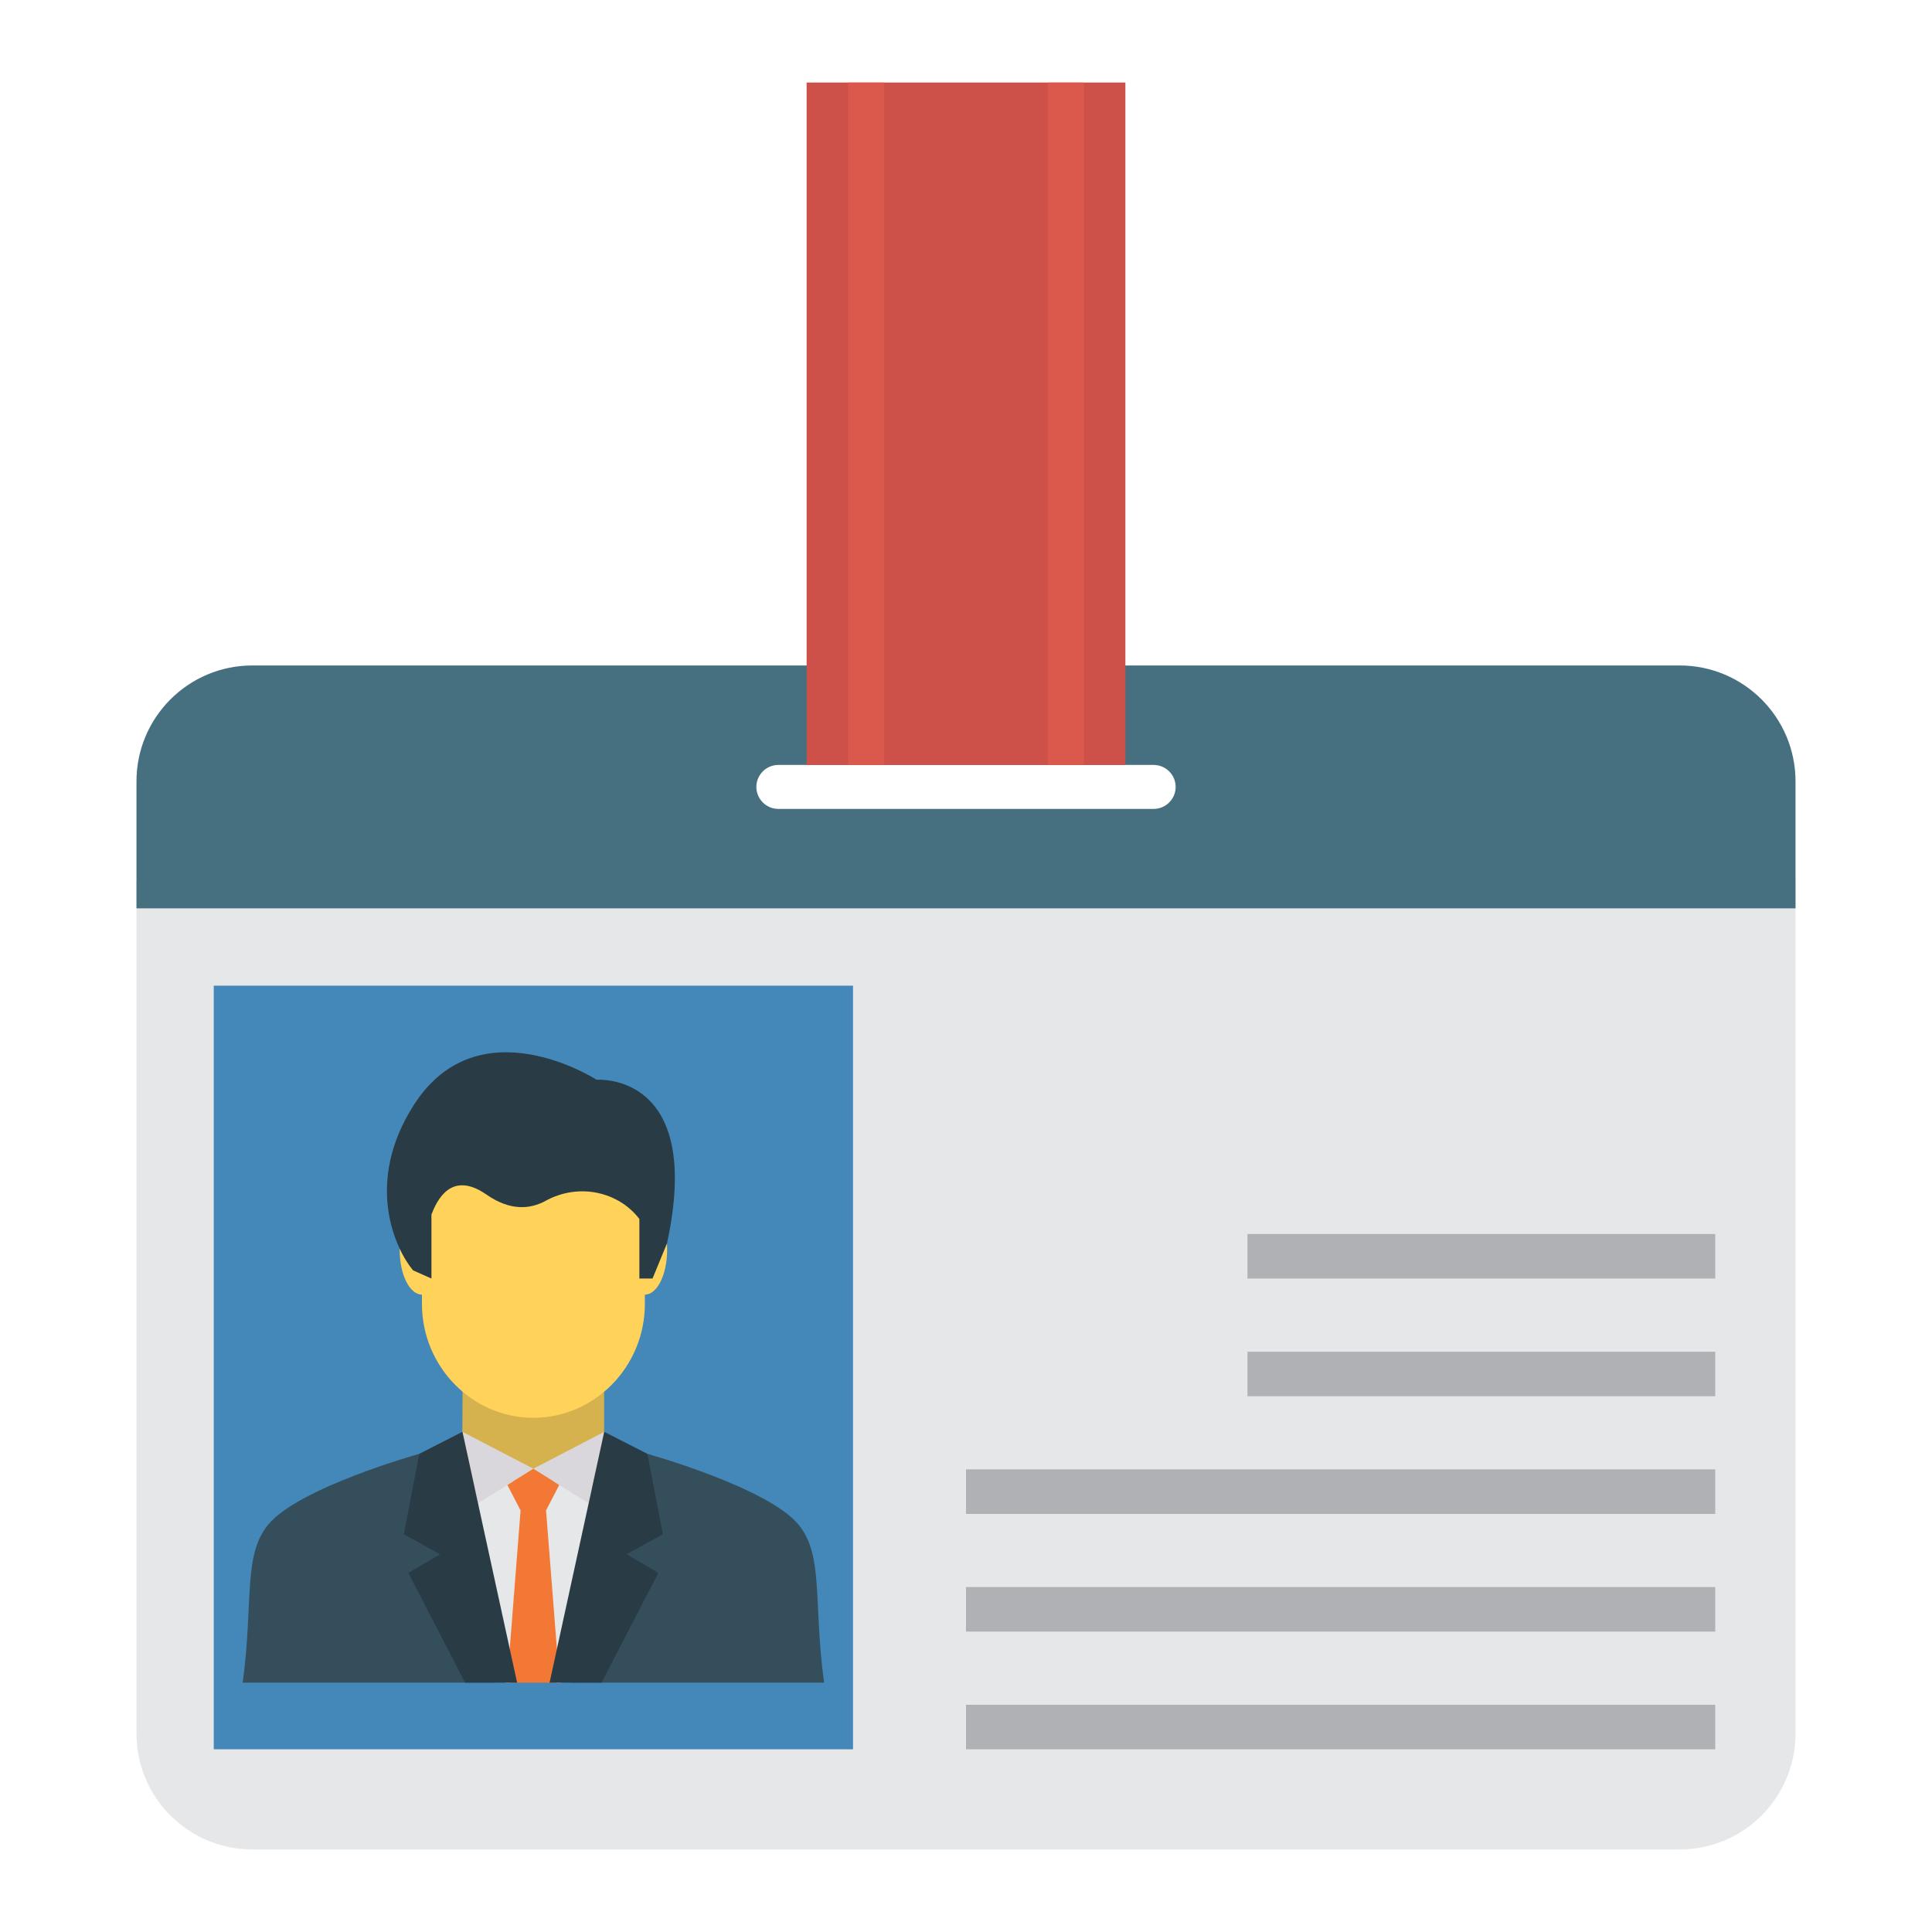 <svg enable-background="new 0 0 100 100" height="512" viewBox="0 0 100 100" width="512" xmlns="http://www.w3.org/2000/svg"><path d="m7.064 89.728c0 3.314 2.686 6 6 6h73.872c3.314 0 6-2.686 6-6v-44.104h-85.872z" fill="#e6e7e8"/><path d="m11.064 51.018h33.088v39.525h-33.088z" fill="#4388b9"/><path d="m86.936 34.444h-73.872c-3.314 0-6 2.686-6 6v6.573h85.872v-6.573c0-3.314-2.686-6-6-6zm-27.222 7.425h-19.427c-.626 0-1.138-.512-1.138-1.138 0-.626.512-1.138 1.138-1.138h19.427c.626 0 1.138.512 1.138 1.138 0 .626-.512 1.138-1.138 1.138z" fill="#467080"/><path d="m41.75 4.272h16.5v35.32h-16.5z" fill="#cd5148"/><path d="m43.892 4.272h1.871v35.32h-1.871z" fill="#db584d"/><path d="m54.237 4.272h1.871v35.32h-1.871z" fill="#db584d"/><g fill="#b0b1b5"><path d="m64.57 69.964h24.211v2.305h-24.211z"/><path d="m50 76.055h38.781v2.305h-38.781z"/><path d="m64.57 63.872h24.211v2.305h-24.211z"/><path d="m50 82.146h38.781v2.305h-38.781z"/><path d="m50 88.238h38.781v2.305h-38.781z"/></g><path d="m23.199 75.661c.342 2.128 2.187 3.761 4.41 3.761 2.223 0 4.068-1.633 4.41-3.761-.785-.546-.75-1.297-.75-1.297v-3.247h-7.321l-.018 3.27c-0.0 0.0.054.728-.731 1.275z" fill="#d6b24e"/><path d="m33.378 62.36c-.001 0-.002 0-.004 0-.078-3.173-2.641-5.745-5.765-5.745h-0c-3.124 0-5.688 2.571-5.765 5.745-.001 0-.002-0-.004-0-.637 0-1.153 1.041-1.153 2.325 0 1.284.516 2.325 1.153 2.325v.482c0 3.241 2.596 5.893 5.769 5.893h0c3.173 0 5.769-2.652 5.769-5.893v-.482c.637 0 1.153-1.041 1.153-2.325 0-1.284-.516-2.325-1.153-2.325z" fill="#ffd25a"/><path d="m30.881 55.89s-6.095-3.943-9.456 1.295c-2.61 4.067-.926 7.526-.044 8.569l.95.423v-3.31c.449-1.197 1.289-2.12 2.854-1.033 1.231.855 2.259.756 3.055.321 1.723-.944 3.773-.473 4.854.938v3.084h.681l.747-1.816c1.937-8.913-3.639-8.471-3.639-8.471z" fill="#293b44"/><path d="m28.809 87.094h.223l3.166-9.282-3.142-1.544-1.167 1.195.085 7.722z" fill="#e6e7e8"/><path d="m42.656 87.094c-.57-4.161-.007-6.586-1.328-8.183-1.594-1.926-7.822-3.661-7.822-3.661l-1.431 1.598-.186.812-.726 3.182-.852 3.761-.735 2.491z" fill="#344e5c"/><path d="m31.28 74.108-3.675 1.914 2.866 1.79z" fill="#dad7dc"/><path d="m26.401 87.094.835-1.911.085-7.722-1.167-1.195-3.142 1.544 3.166 9.282z" fill="#e6e7e8"/><path d="m25.643 87.094-.744-2.491-.865-3.801-.712-3.142-.186-.812-1.431-1.598s-6.228 1.735-7.821 3.661c-1.321 1.597-.758 4.023-1.322 8.183z" fill="#344e5c"/><path d="m23.931 74.108 3.675 1.914-2.866 1.79z" fill="#dad7dc"/><path d="m26.247 87.094h2.716l-.7-8.915.682-1.317-1.341-.835-1.341.835.682 1.317z" fill="#f37735"/><g fill="#293b44"><path d="m31.134 87.094 2.939-5.681-1.646-.964 1.882-1.035-.8-4.163-2.234-1.141-2.829 12.984z"/><path d="m21.137 81.413 2.939 5.681h2.689l-2.829-12.984-2.234 1.141-.8 4.163 1.882 1.035z"/></g></svg>